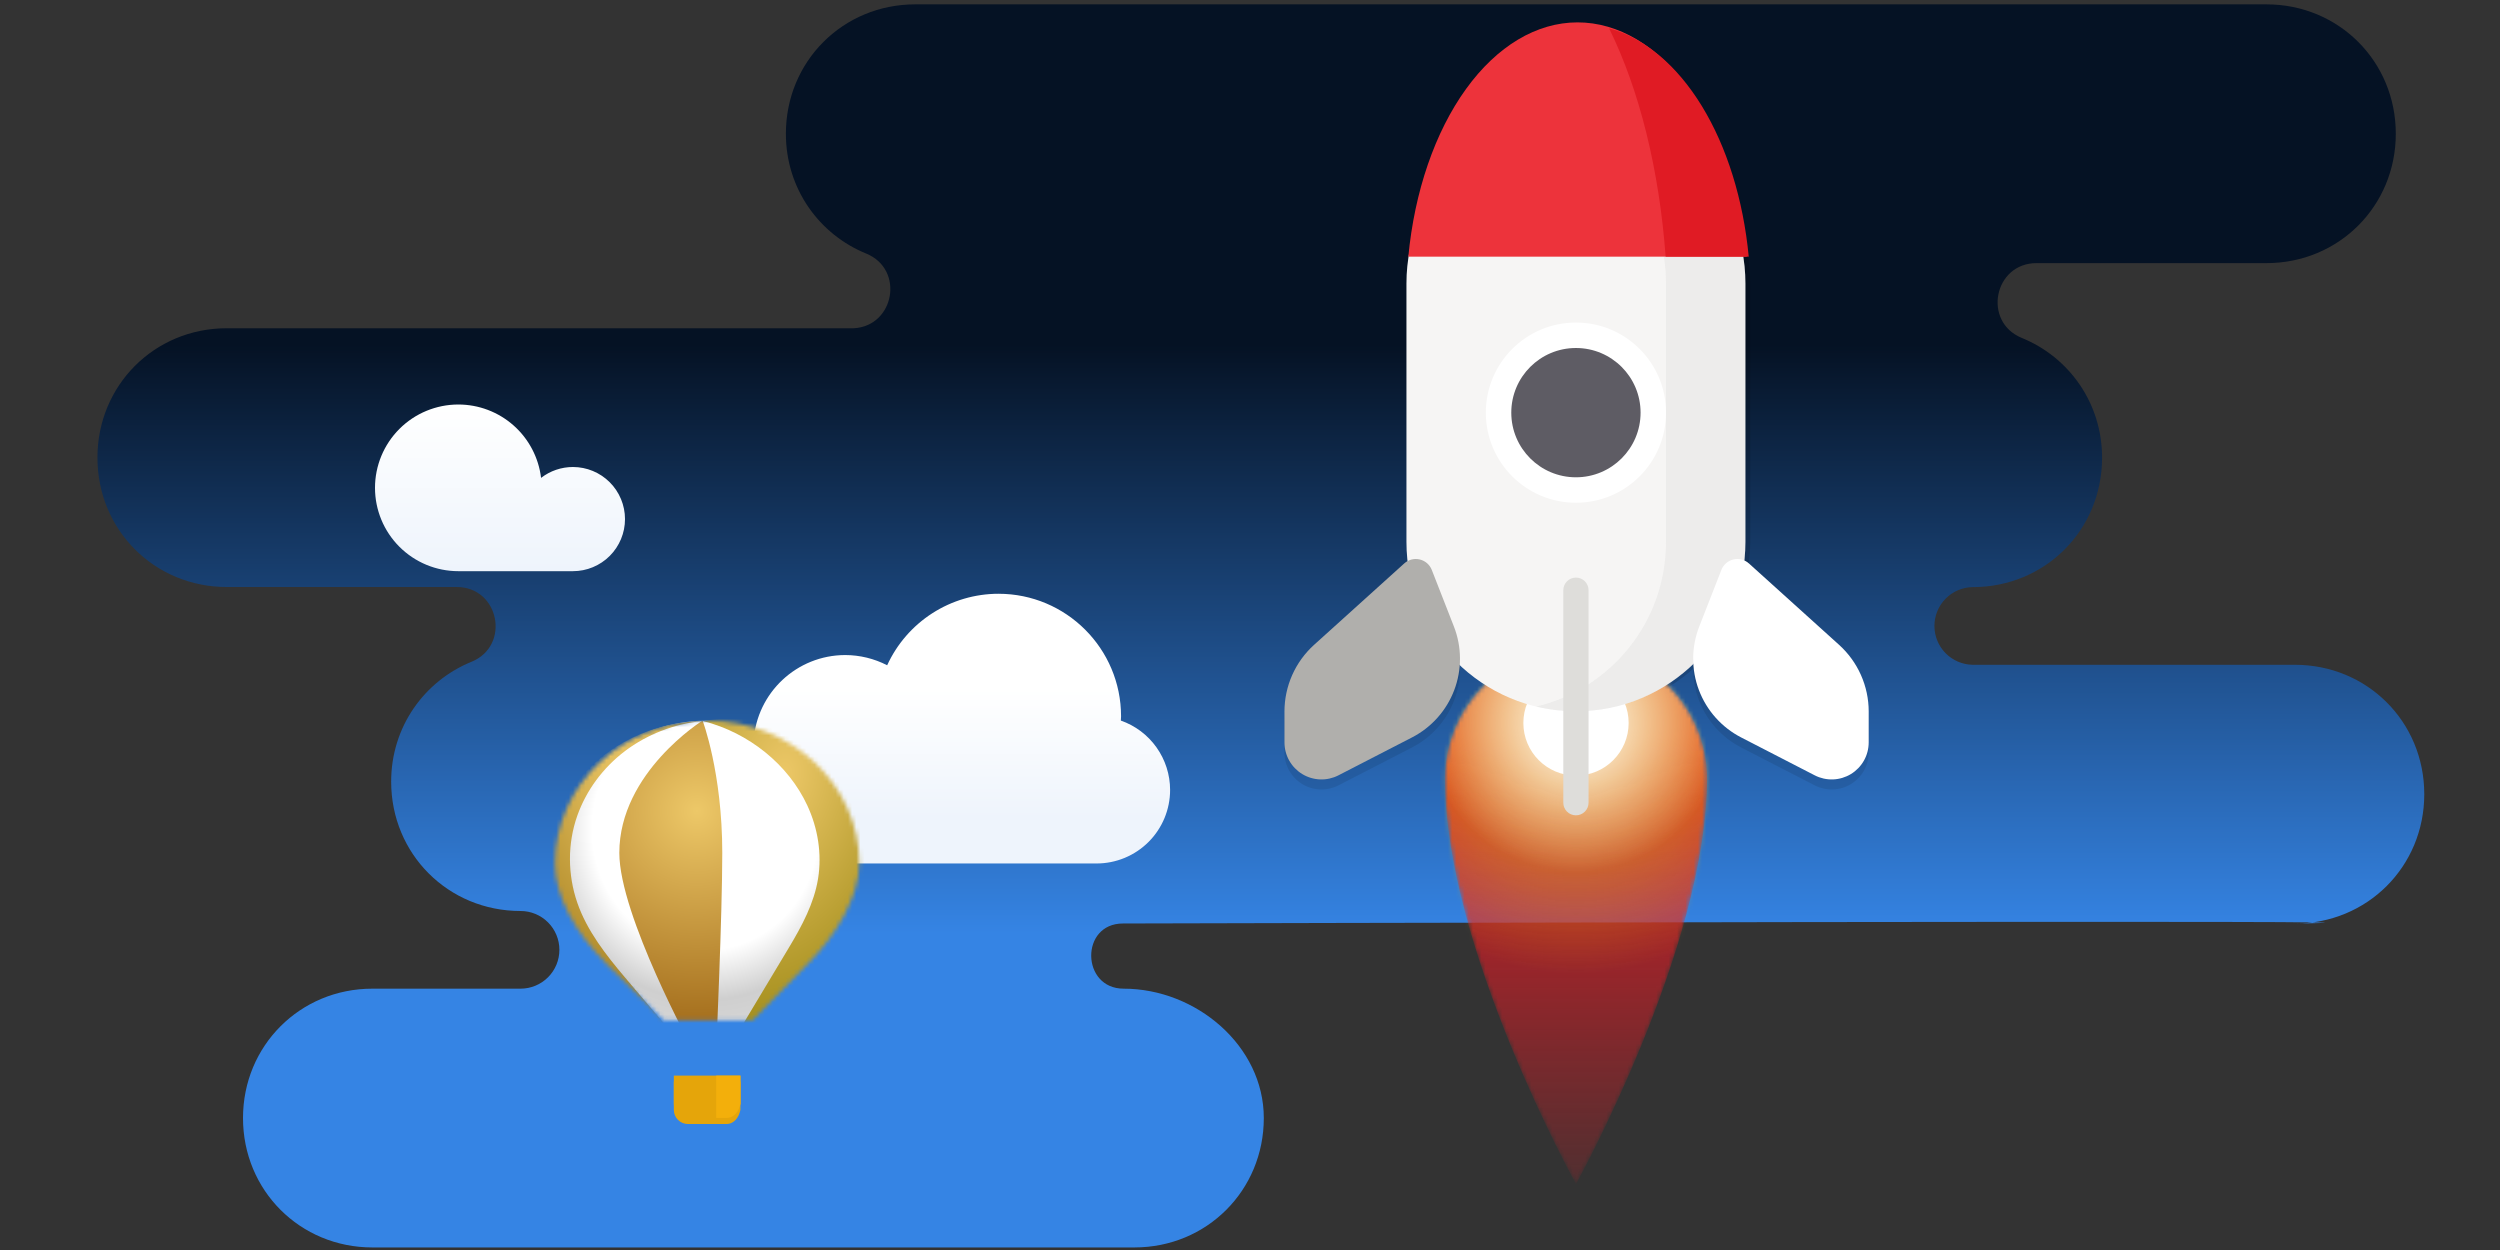 <svg width="600" height="300" viewBox="0 0 600 300" fill="none" xmlns="http://www.w3.org/2000/svg">
<rect x="0" y="0" width="600" height="300" fill="#333333" stroke="none"/>
<path d="M89.375 299.388C72.009 299.388 58.321 285.7 58.321 268.334C58.321 250.97 72.011 237.28 89.374 237.28H124.934C127.406 237.28 129.777 236.298 131.525 234.55C133.273 232.802 134.255 230.431 134.255 227.959C134.255 225.487 133.273 223.116 131.525 221.368C129.777 219.62 127.406 218.638 124.934 218.638C107.568 218.638 93.879 204.952 93.879 187.588C93.879 174.437 101.836 163.446 113.147 158.833C122.607 154.967 119.846 140.893 109.626 140.883H54.439C37.075 140.883 23.386 127.196 23.386 109.831C23.386 92.465 37.075 78.777 54.439 78.777H204.939C214.676 78.243 217.156 64.645 207.879 60.853C196.569 56.24 188.612 45.251 188.612 32.099C188.612 14.733 202.3 1.044 219.665 1.044H543.939C561.304 1.044 574.992 14.733 574.992 32.099C574.992 49.463 561.304 63.151 543.939 63.151H488.75C478.53 63.161 475.771 77.235 485.231 81.101C496.543 85.713 504.499 96.704 504.499 109.855C504.499 127.22 490.809 140.908 473.445 140.908C470.997 140.944 468.661 141.941 466.943 143.685C465.224 145.429 464.261 147.779 464.261 150.228C464.261 152.676 465.224 155.026 466.943 156.77C468.661 158.514 470.997 159.512 473.445 159.548H550.773C568.138 159.548 581.826 173.237 581.826 190.602C581.826 207.967 568.138 221.655 550.773 221.655C611.313 220.732 269.515 221.637 269.515 221.637C259.186 221.637 259.465 237.28 269.667 237.28C287.032 237.28 303.313 250.97 303.313 268.334C303.313 285.699 289.623 299.387 272.258 299.387L89.375 299.388Z" fill="url(#paint0_linear_23_7893)"/>
<path opacity="0.155" d="M379.374 5.914C369.649 5.915 360.246 11.533 352.868 21.749C345.491 31.966 340.628 46.105 339.159 61.605H339.211C338.875 63.731 338.706 65.881 338.705 68.034V130.037C338.705 152.571 356.846 170.712 379.381 170.712H379.383C401.918 170.712 420.059 152.571 420.059 130.037V68.034C420.059 65.844 419.883 63.699 419.553 61.605H419.593C418.124 46.104 413.26 31.963 405.882 21.747C398.504 11.531 389.099 5.914 379.374 5.915V5.914Z" fill="black"/>
<mask id="mask0_23_7893" style="mask-type:luminance" maskUnits="userSpaceOnUse" x="346" y="155" width="64" height="130">
<path d="M409.702 186.905C409.702 227.471 378.241 284.166 378.241 284.166C378.241 284.166 346.78 227.564 346.78 186.905C346.78 169.53 360.866 155.444 378.241 155.444C395.616 155.444 409.702 169.53 409.702 186.905Z" fill="white"/>
</mask>
<g mask="url(#mask0_23_7893)">
<path d="M409.702 186.905C409.702 227.471 378.241 284.166 378.241 284.166C378.241 284.166 346.78 227.564 346.78 186.905C346.78 169.53 360.865 155.444 378.241 155.444C395.616 155.444 409.702 169.53 409.702 186.905Z" fill="url(#paint1_linear_23_7893)"/>
<path d="M378.241 233.695C411.478 233.695 438.422 206.751 438.422 173.514C438.422 140.277 411.478 113.333 378.241 113.333C345.004 113.333 318.06 140.277 318.06 173.514C318.06 206.751 345.004 233.695 378.241 233.695Z" fill="url(#paint2_radial_23_7893)"/>
<path d="M378.241 209.338C398.026 209.338 414.065 193.299 414.065 173.514C414.065 153.729 398.026 137.69 378.241 137.69C358.456 137.69 342.417 153.729 342.417 173.514C342.417 193.299 358.456 209.338 378.241 209.338Z" fill="url(#paint3_radial_23_7893)"/>
<path d="M378.241 186.148C385.219 186.148 390.875 180.492 390.875 173.514C390.875 166.536 385.219 160.88 378.241 160.88C371.263 160.88 365.607 166.536 365.607 173.514C365.607 180.492 371.263 186.148 378.241 186.148Z" fill="white"/>
</g>
<path d="M378.223 27.359H378.223C355.758 27.359 337.547 45.57 337.547 68.035V130.036C337.547 152.5 355.758 170.712 378.223 170.712H378.223C400.688 170.712 418.899 152.5 418.899 130.036V68.035C418.899 45.57 400.688 27.359 378.223 27.359Z" fill="#F6F5F4"/>
<path d="M378.223 120.659C390.165 120.659 399.846 110.978 399.846 99.036C399.846 87.094 390.165 77.413 378.223 77.413C366.281 77.413 356.6 87.094 356.6 99.036C356.6 110.978 366.281 120.659 378.223 120.659Z" fill="white"/>
<path d="M378.223 114.551C386.792 114.551 393.738 107.604 393.738 99.036C393.738 90.467 386.792 83.521 378.223 83.521C369.655 83.521 362.708 90.467 362.708 99.036C362.708 107.604 369.655 114.551 378.223 114.551Z" fill="#5E5C64"/>
<path d="M378.223 27.359C374.939 27.359 371.752 27.755 368.696 28.483C386.603 32.751 399.847 48.785 399.847 68.036V130.036C399.847 149.286 386.603 165.32 368.696 169.588C371.817 170.334 375.015 170.711 378.223 170.712C400.758 170.712 418.899 152.57 418.899 130.036V68.036C418.899 45.501 400.758 27.359 378.223 27.359Z" fill="#C0BFBC" fill-opacity="0.17"/>
<path d="M378.609 5.37C368.789 5.37 359.293 11.042 351.843 21.359C344.393 31.675 339.482 45.953 337.999 61.605H419.22C417.738 45.953 412.826 31.674 405.376 21.358C397.926 11.041 388.43 5.369 378.609 5.37Z" fill="#ED333B"/>
<path d="M343.629 139.192L348.938 152.774C350.852 157.669 350.883 163.1 349.025 168.017C347.168 172.934 343.553 176.988 338.88 179.395L321.226 188.49C319.871 189.188 318.36 189.525 316.838 189.471C315.315 189.416 313.832 188.971 312.531 188.178C311.23 187.384 310.155 186.27 309.409 184.941C308.664 183.613 308.272 182.115 308.272 180.591V173.177C308.272 170.158 308.905 167.173 310.131 164.414C311.357 161.656 313.148 159.185 315.389 157.162L337.021 137.632C337.517 137.184 338.114 136.864 338.76 136.698C339.407 136.532 340.085 136.525 340.734 136.679C341.384 136.832 341.987 137.141 342.491 137.579C342.995 138.017 343.386 138.57 343.629 139.192Z" fill="black" fill-opacity="0.094"/>
<path d="M343.629 136.782L348.938 150.364C350.852 155.259 350.883 160.69 349.025 165.607C347.168 170.524 343.553 174.578 338.88 176.985L321.226 186.08C319.871 186.778 318.36 187.115 316.838 187.061C315.315 187.006 313.832 186.561 312.531 185.768C311.23 184.974 310.155 183.86 309.409 182.531C308.664 181.203 308.272 179.705 308.272 178.181V170.767C308.272 167.748 308.905 164.763 310.131 162.004C311.357 159.246 313.148 156.775 315.389 154.752L337.021 135.222C337.517 134.774 338.114 134.454 338.76 134.288C339.407 134.122 340.085 134.115 340.734 134.269C341.384 134.422 341.987 134.731 342.491 135.169C342.995 135.607 343.386 136.16 343.629 136.782Z" fill="#B0AFAC"/>
<path d="M413.13 139.192L407.821 152.774C405.907 157.669 405.876 163.1 407.734 168.017C409.591 172.934 413.206 176.988 417.879 179.395L435.534 188.49C436.889 189.188 438.4 189.525 439.922 189.471C441.445 189.416 442.928 188.971 444.229 188.178C445.529 187.384 446.604 186.27 447.35 184.941C448.096 183.613 448.488 182.115 448.488 180.591V173.177C448.488 170.158 447.854 167.173 446.628 164.414C445.402 161.655 443.611 159.185 441.37 157.162L419.738 137.632C419.242 137.184 418.645 136.864 417.999 136.698C417.352 136.532 416.675 136.525 416.025 136.679C415.375 136.832 414.772 137.141 414.268 137.579C413.764 138.017 413.373 138.57 413.13 139.192Z" fill="black" fill-opacity="0.094"/>
<path d="M381.253 141.65C381.253 139.976 379.897 138.62 378.223 138.62C376.55 138.62 375.193 139.976 375.193 141.65V192.647C375.193 194.32 376.55 195.677 378.223 195.677C379.897 195.677 381.253 194.32 381.253 192.647V141.65Z" fill="#DEDDDA"/>
<path d="M386.181 6.812C393.455 21.522 398.221 40.76 399.754 61.605H419.696C418.402 47.944 414.465 35.291 408.446 25.451C402.427 15.612 394.635 9.088 386.181 6.812Z" fill="#E01B24"/>
<path d="M413.13 136.782L407.821 150.364C405.907 155.259 405.876 160.69 407.734 165.607C409.591 170.524 413.206 174.578 417.879 176.985L435.534 186.08C436.889 186.778 438.4 187.115 439.922 187.061C441.445 187.006 442.928 186.561 444.229 185.768C445.529 184.974 446.604 183.86 447.35 182.531C448.096 181.203 448.488 179.705 448.488 178.181V170.767C448.488 167.748 447.854 164.763 446.628 162.004C445.402 159.246 443.611 156.775 441.37 154.752L419.738 135.222C419.242 134.774 418.645 134.454 417.999 134.288C417.352 134.122 416.675 134.115 416.025 134.269C415.375 134.422 414.772 134.731 414.268 135.169C413.764 135.607 413.373 136.16 413.13 136.782Z" fill="white"/>
<path d="M239.633 142.502C234.005 142.509 228.498 144.13 223.763 147.172C219.028 150.214 215.265 154.55 212.92 159.666C209.807 158.061 206.357 157.22 202.855 157.212C191.246 157.229 181.635 166.229 180.862 177.812H180.787C172.662 177.812 166.077 184.398 166.077 192.522C166.077 200.648 172.662 207.234 180.787 207.234H263.171C267.853 207.234 272.343 205.374 275.654 202.063C278.965 198.752 280.825 194.262 280.825 189.58C280.821 185.923 279.681 182.359 277.564 179.377C275.447 176.396 272.456 174.146 269.005 172.938C269.027 172.601 269.044 172.264 269.055 171.927C269.055 155.677 255.883 142.504 239.633 142.504V142.502Z" fill="url(#paint4_linear_23_7893)"/>
<mask id="mask1_23_7893" style="mask-type:luminance" maskUnits="userSpaceOnUse" x="133" y="172" width="74" height="73">
<path d="M169.712 172.938C149.543 172.938 133.194 188.308 133.194 207.27C133.203 214.824 137.697 223.469 145.608 231.38L159.362 244.878H180.635L193.866 231.304C201.1 224.07 206.217 214.787 206.232 207.27C206.232 188.308 189.881 172.938 169.712 172.938Z" fill="white"/>
</mask>
<g mask="url(#mask1_23_7893)">
<path d="M169.712 172.938C149.543 172.938 133.194 188.308 133.194 207.27C133.203 214.824 137.009 222.05 140.759 228.155L153.361 251.85H186.064L198.715 228.064C202.415 222.038 206.214 214.787 206.231 207.27C206.231 188.308 189.881 172.938 169.712 172.938Z" fill="url(#paint5_radial_23_7893)"/>
<path d="M168.622 172.938C168.622 172.938 148.639 185.371 148.639 204.696C148.639 219.629 166.27 251.85 166.27 251.85H171.893C171.893 251.85 173.346 219.629 173.346 204.696C173.346 185.371 168.622 172.938 168.622 172.938Z" fill="url(#paint6_radial_23_7893)"/>
<path d="M168.604 173.046C159.657 173.197 150.805 176.413 144.077 181.957C137.346 187.501 132.794 195.328 131.46 203.646C130.108 212.075 132.078 220.939 136.905 228.155L157.615 251.85H164.626L150.093 234.704C145.405 229.175 140.858 223.359 138.542 216.632C136.228 209.905 136.181 202.49 138.545 195.779C140.708 189.677 144.687 184.286 150.009 180.245C155.348 176.223 161.801 173.725 168.604 173.045V173.046Z" fill="url(#paint7_radial_23_7893)"/>
<path d="M168.794 173.067C177.197 171.482 186.202 172.909 193.589 176.997C200.976 181.085 206.672 187.796 209.276 195.474C211.154 201.047 211.439 206.987 210.101 212.696C208.745 218.402 205.814 223.671 201.605 227.973L189.389 251.668H174.8L189.334 227.437C192.461 222.224 195.392 216.773 196.34 210.855C197.289 204.936 196.301 198.791 193.753 193.306C189.204 183.519 179.76 175.862 168.795 173.068L168.794 173.067Z" fill="url(#paint8_radial_23_7893)"/>
</g>
<path d="M161.72 259.594V266.368C161.719 266.814 161.806 267.257 161.976 267.669C162.146 268.082 162.396 268.457 162.712 268.772C163.028 269.088 163.402 269.338 163.815 269.509C164.227 269.679 164.67 269.766 165.116 269.765H174.31C176.192 269.765 177.311 268.208 177.706 266.368V259.594H161.72Z" fill="#E5A50A"/>
<path d="M161.72 258.14V264.915C161.719 265.361 161.806 265.803 161.976 266.216C162.147 266.628 162.397 267.003 162.712 267.319C163.028 267.634 163.403 267.884 163.815 268.055C164.228 268.225 164.67 268.312 165.116 268.311H174.31C176.192 268.311 177.311 266.755 177.706 264.915V258.141L161.72 258.14Z" fill="#E5A50A"/>
<path d="M171.893 258.14V268.311H174.31C176.192 268.311 177.311 266.755 177.706 264.915V258.141L171.893 258.14Z" fill="#F3AF0B"/>
<path d="M110 97.082C104.696 97.082 99.609 99.189 95.858 102.94C92.107 106.691 90 111.778 90 117.082C90 122.386 92.107 127.473 95.858 131.224C99.609 134.975 104.696 137.082 110 137.082H137.5C140.815 137.082 143.995 135.765 146.339 133.421C148.683 131.077 150 127.897 150 124.582C150 121.267 148.683 118.087 146.339 115.743C143.995 113.399 140.815 112.082 137.5 112.082C134.734 112.083 132.046 113.001 129.857 114.693C129.273 109.837 126.93 105.364 123.271 102.119C119.612 98.874 114.891 97.082 110 97.082Z" fill="url(#paint9_linear_23_7893)"/>
<defs>
<linearGradient id="paint0_linear_23_7893" x1="286.732" y1="82.778" x2="286.732" y2="223.947" gradientUnits="userSpaceOnUse">
<stop stop-color="#051224"/>
<stop offset="1" stop-color="#3584E4"/>
</linearGradient>
<linearGradient id="paint1_linear_23_7893" x1="378.204" y1="178.534" x2="378.204" y2="305.917" gradientUnits="userSpaceOnUse">
<stop stop-color="#E01B24"/>
<stop offset="1" stop-color="#E01B24" stop-opacity="0"/>
</linearGradient>
<radialGradient id="paint2_radial_23_7893" cx="0" cy="0" r="1" gradientUnits="userSpaceOnUse" gradientTransform="translate(378.242 173.516) scale(60.182)">
<stop stop-color="#E5A50A"/>
<stop offset="1" stop-color="#E5A50A" stop-opacity="0"/>
</radialGradient>
<radialGradient id="paint3_radial_23_7893" cx="0" cy="0" r="1" gradientUnits="userSpaceOnUse" gradientTransform="translate(378.239 173.511) scale(35.824)">
<stop stop-color="white"/>
<stop offset="1" stop-color="white" stop-opacity="0"/>
</radialGradient>
<linearGradient id="paint4_linear_23_7893" x1="234.415" y1="196.416" x2="234.415" y2="165.284" gradientUnits="userSpaceOnUse">
<stop stop-color="#EEF4FC"/>
<stop offset="1" stop-color="white"/>
</linearGradient>
<radialGradient id="paint5_radial_23_7893" cx="0" cy="0" r="1" gradientUnits="userSpaceOnUse" gradientTransform="translate(169.336 199.035) rotate(89.821) scale(55.696 52.374)">
<stop stop-color="white"/>
<stop offset="0.519" stop-color="white"/>
<stop offset="0.734" stop-color="#CFCFCF"/>
<stop offset="1" stop-color="#DCDCDC"/>
</radialGradient>
<radialGradient id="paint6_radial_23_7893" cx="0" cy="0" r="1" gradientUnits="userSpaceOnUse" gradientTransform="translate(167.272 194.641) scale(58.945 58.62)">
<stop stop-color="#EDC868"/>
<stop offset="0.865" stop-color="#A56F1D"/>
<stop offset="1" stop-color="#E09D1B"/>
</radialGradient>
<radialGradient id="paint7_radial_23_7893" cx="0" cy="0" r="1" gradientUnits="userSpaceOnUse" gradientTransform="translate(150.7 186.75) rotate(77.794) scale(65.424 41.533)">
<stop stop-color="#EDC868"/>
<stop offset="0.911" stop-color="#A57F1D"/>
<stop offset="1" stop-color="#E07A1B"/>
</radialGradient>
<radialGradient id="paint8_radial_23_7893" cx="0" cy="0" r="1" gradientUnits="userSpaceOnUse" gradientTransform="translate(187.81 186.569) rotate(102.206) scale(65.424 41.533)">
<stop stop-color="#EDC868"/>
<stop offset="0.911" stop-color="#A58F1D"/>
<stop offset="1" stop-color="#E0851B"/>
</radialGradient>
<linearGradient id="paint9_linear_23_7893" x1="110" y1="137.082" x2="110" y2="97.081" gradientUnits="userSpaceOnUse">
<stop stop-color="#EEF4FC"/>
<stop offset="1" stop-color="white"/>
</linearGradient>
</defs>
</svg>
